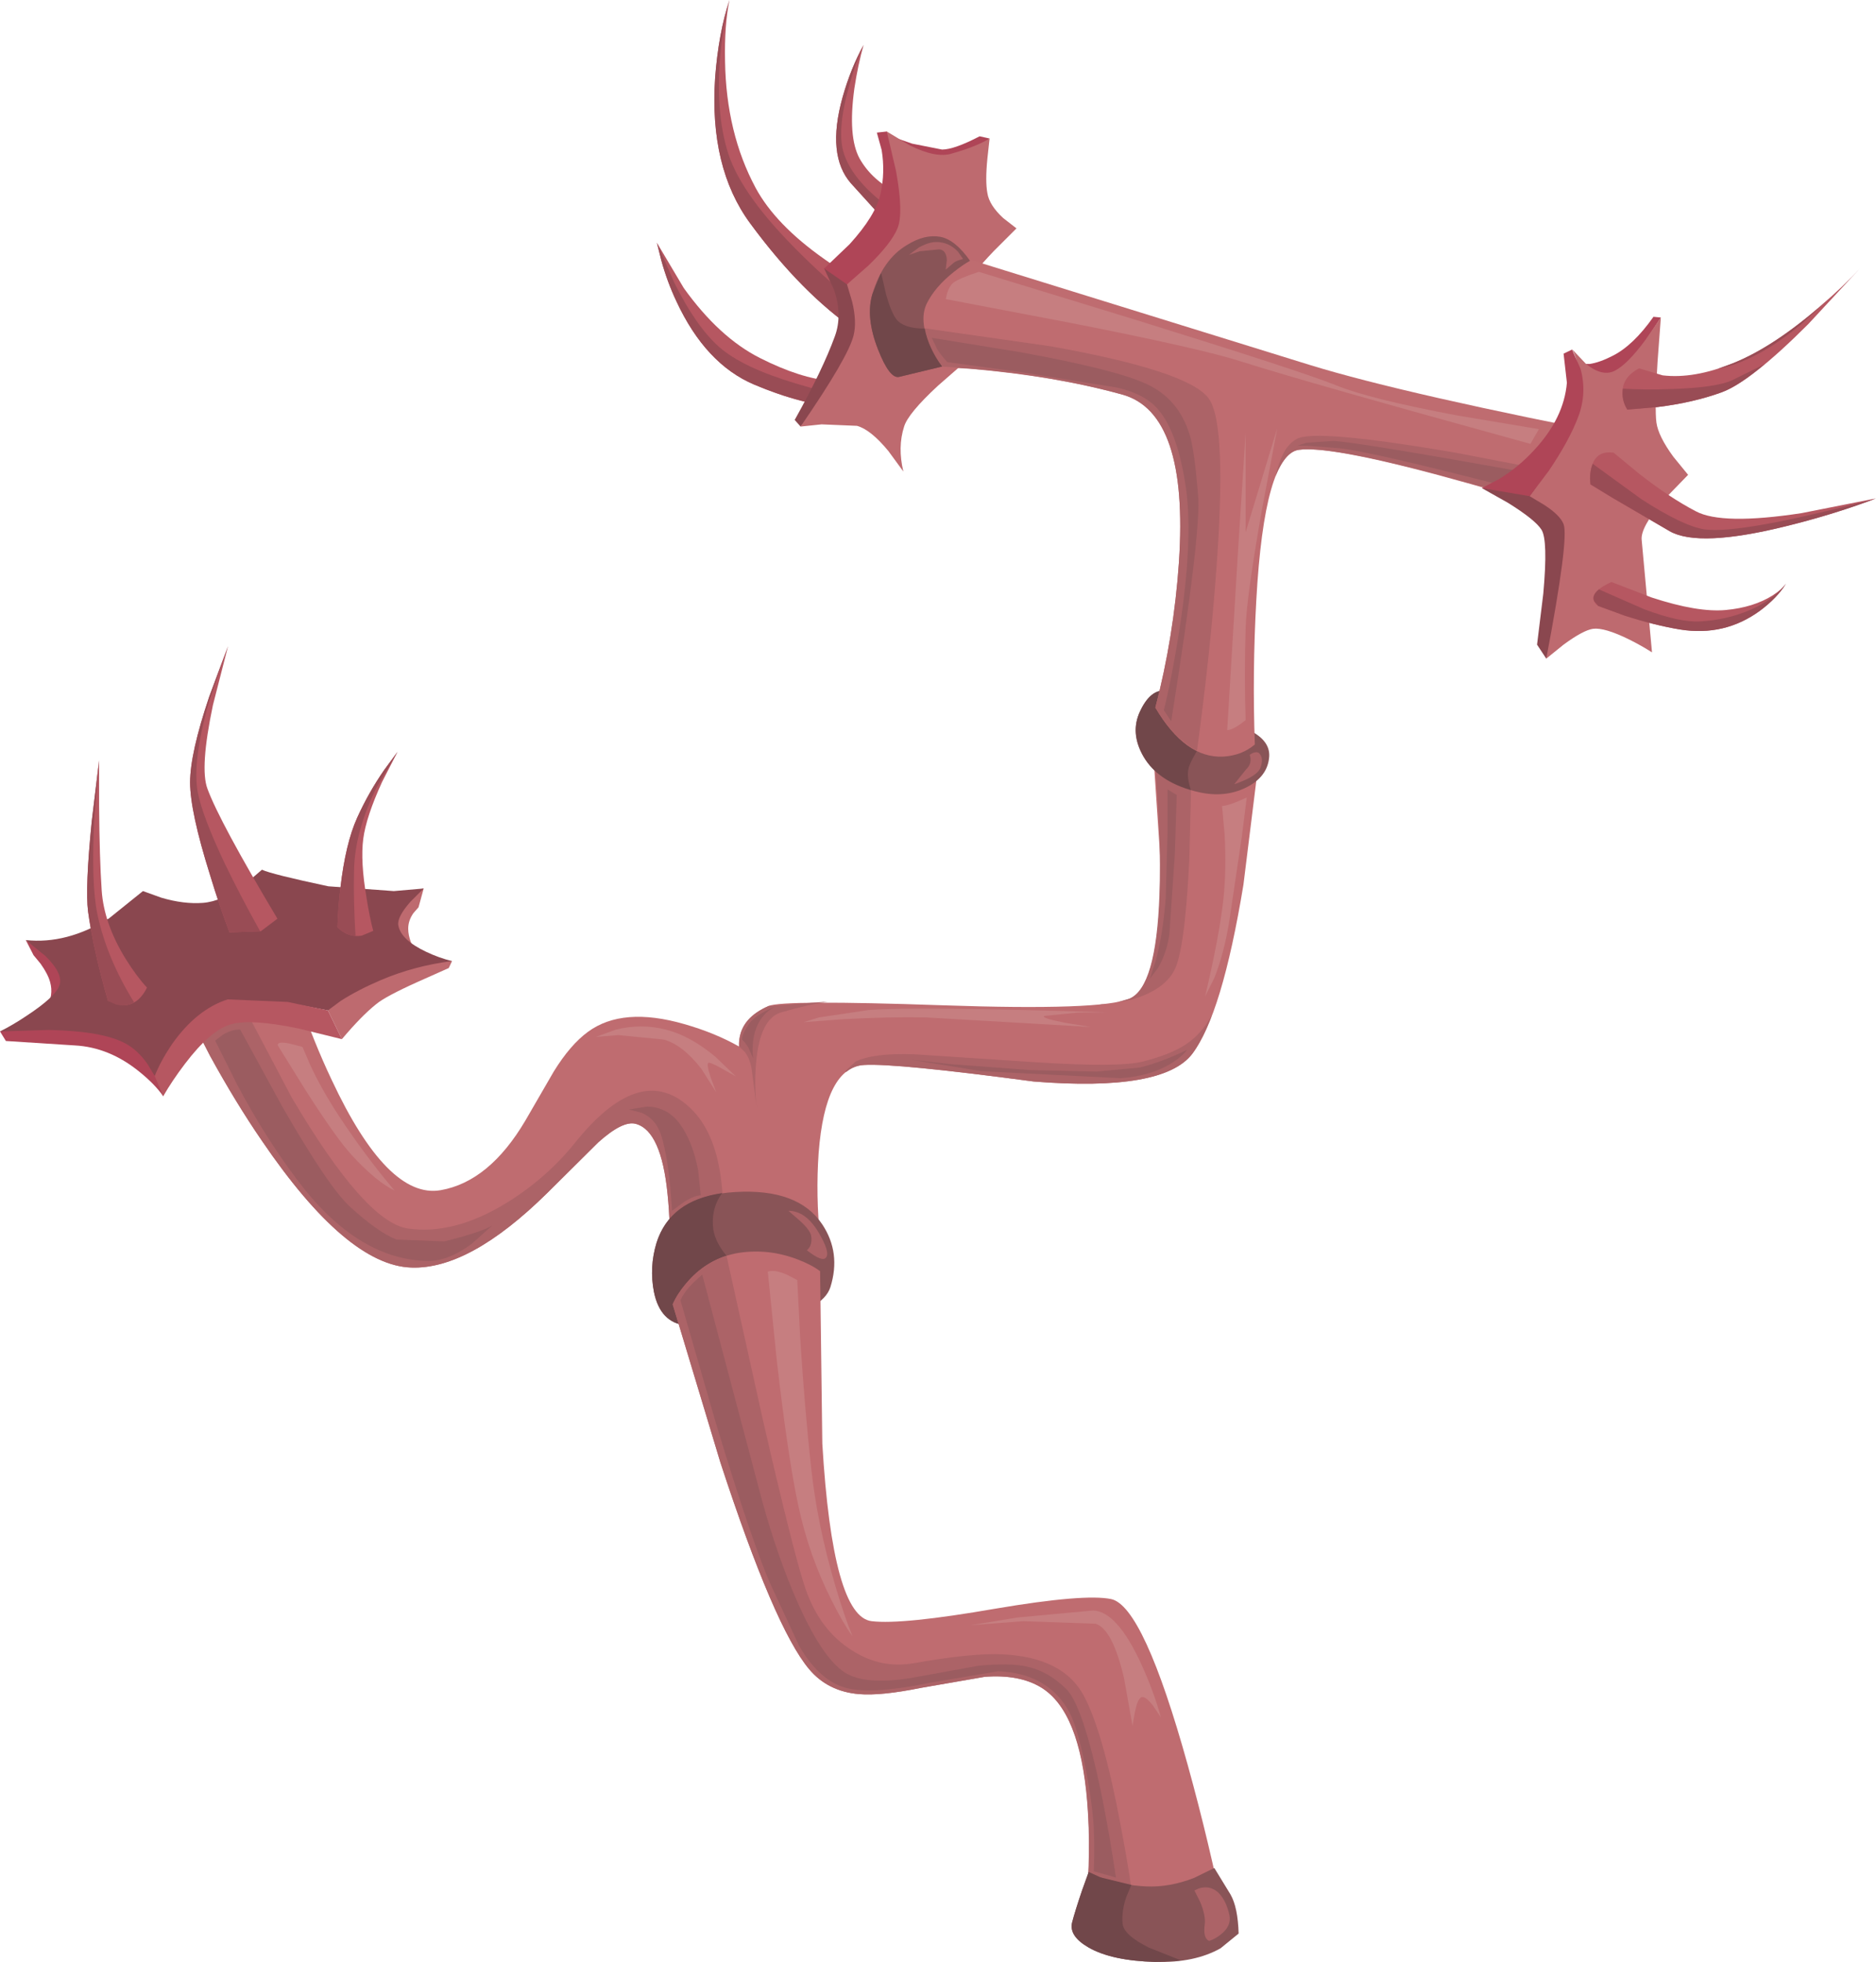 <?xml version="1.0" encoding="UTF-8" standalone="no"?>
<svg xmlns:xlink="http://www.w3.org/1999/xlink" height="266.3px" width="254.6px" xmlns="http://www.w3.org/2000/svg">
  <g transform="matrix(1.0, 0.0, 0.0, 1.0, 0.0, 0.0)">
    <use height="266.3" transform="matrix(1.0, 0.0, 0.0, 1.0, 0.0, 0.0)" width="254.6" xlink:href="#shape0"/>
  </g>
  <defs>
    <g id="shape0" transform="matrix(1.0, 0.0, 0.0, 1.0, 0.0, 0.0)">
      <path d="M162.8 105.05 L169.05 104.85 Q170.3 104.3 170.8 103.55 L168.75 120.1 Q165.85 137.75 161.8 143.05 157.85 148.2 140.3 146.8 121.55 144.3 117.3 144.55 112.0 144.85 111.1 156.5 110.7 162.3 111.3 168.05 110.3 167.2 108.5 166.35 104.85 164.75 100.8 165.05 96.75 165.35 93.35 168.0 91.7 169.3 90.8 170.55 91.05 166.45 90.6 162.1 89.75 153.5 86.3 152.55 84.55 152.05 81.2 155.05 L74.25 161.95 Q63.7 172.35 55.8 172.05 47.05 171.75 35.55 154.85 31.95 149.6 28.5 143.3 L25.8 138.05 Q25.3 136.8 25.5 135.25 25.85 132.1 29.3 130.55 32.75 129.0 36.1 129.35 37.8 129.55 38.8 130.05 L40.45 135.25 Q42.6 141.5 45.0 146.55 52.6 162.8 59.8 161.55 66.4 160.4 71.3 152.1 L75.15 145.45 Q77.4 141.8 79.8 140.05 84.5 136.6 92.85 139.0 97.05 140.2 100.3 142.05 100.2 141.2 100.6 140.05 101.5 137.8 104.3 136.55 106.25 135.7 127.85 136.45 149.5 137.2 153.3 135.55 157.7 133.7 157.45 116.2 L156.3 99.05 157.3 101.5 Q159.05 104.1 162.8 105.05" fill="#bf6c70" fill-rule="evenodd" stroke="none"/>
      <path d="M28.5 143.3 L25.8 138.05 25.6 137.35 30.7 132.1 39.55 148.9 Q49.55 165.9 55.35 166.75 61.6 167.65 68.7 163.3 74.15 159.95 78.05 155.1 86.75 144.25 93.35 150.1 96.7 153.0 97.7 159.0 98.25 162.25 98.05 165.55 95.1 166.45 92.65 168.6 L90.8 170.55 Q91.05 166.45 90.6 162.1 89.75 153.5 86.3 152.55 84.55 152.05 81.2 155.05 L74.25 161.95 Q63.7 172.35 55.8 172.05 47.05 171.75 35.55 154.85 31.95 149.6 28.5 143.3" fill="#ac6367" fill-rule="evenodd" stroke="none"/>
      <path d="M102.05 145.4 Q101.85 143.75 101.05 142.75 L100.3 142.05 100.35 141.05 Q100.7 138.1 104.3 136.55 L112.35 135.95 Q109.7 136.35 106.05 137.4 103.1 138.25 102.6 144.4 102.35 147.5 102.7 150.4 L102.05 145.4" fill="#ac6367" fill-rule="evenodd" stroke="none"/>
      <path d="M155.05 144.1 Q158.85 143.15 160.95 141.75 163.0 140.4 164.45 137.85 163.2 141.15 161.8 143.05 157.85 148.2 140.3 146.8 121.55 144.3 117.3 144.55 115.95 144.6 114.85 145.5 L114.7 145.4 116.1 144.1 Q118.6 142.9 124.05 143.1 L140.8 144.2 Q151.8 144.9 155.05 144.1" fill="#ac6367" fill-rule="evenodd" stroke="none"/>
      <path d="M150.35 136.25 L149.35 136.4 149.35 136.35 150.35 136.25 M156.65 102.75 L161.7 105.1 161.4 116.8 Q160.8 129.05 159.35 131.75 157.9 134.45 153.5 135.7 L151.55 136.05 153.3 135.55 Q156.9 134.0 157.35 121.55 157.65 113.65 156.65 102.75" fill="#ac6367" fill-rule="evenodd" stroke="none"/>
      <path d="M99.8 161.8 Q108.35 161.3 111.6 166.2 114.15 170.05 112.7 174.7 111.7 177.85 104.3 179.25 L93.1 179.9 Q89.6 179.55 88.75 175.35 88.1 172.0 89.1 168.7 91.1 162.3 99.8 161.8" fill="#895457" fill-rule="evenodd" stroke="none"/>
      <path d="M96.75 166.35 Q96.85 168.35 98.6 170.45 L96.95 173.6 93.2 179.9 93.1 179.9 Q89.6 179.55 88.75 175.35 88.1 172.0 89.1 168.7 90.95 162.95 98.0 161.95 96.6 163.85 96.75 166.35" fill="#71474a" fill-rule="evenodd" stroke="none"/>
      <path d="M111.6 195.95 Q113.0 219.45 118.3 220.05 122.45 220.55 135.1 218.35 147.2 216.3 150.8 217.05 155.2 218.0 161.2 239.6 164.2 250.45 166.3 261.05 163.8 262.2 160.2 262.55 152.95 263.3 147.3 259.55 148.05 253.3 147.7 246.35 146.95 232.5 141.3 229.05 138.35 227.25 133.65 227.6 L125.0 229.1 Q119.55 230.2 116.6 229.95 112.35 229.6 109.8 226.55 105.1 220.95 97.75 198.45 L91.3 177.05 Q91.95 175.55 93.35 173.95 96.25 170.7 100.3 170.05 104.35 169.45 108.25 170.95 110.2 171.7 111.3 172.55 L111.6 195.95" fill="#bf6c70" fill-rule="evenodd" stroke="none"/>
      <path d="M91.3 177.05 Q91.8 175.8 93.0 174.35 95.3 171.5 98.6 170.45 L103.55 192.8 Q107.8 211.3 109.35 215.75 111.3 221.3 115.6 224.0 119.55 226.55 124.05 225.75 131.95 224.35 136.05 224.55 144.25 224.95 147.05 230.1 149.75 235.1 152.15 248.1 153.4 254.6 154.05 260.1 L147.35 259.05 Q148.1 251.45 147.55 244.65 146.55 232.25 141.3 229.05 138.35 227.25 133.65 227.6 L125.0 229.1 Q119.55 230.2 116.6 229.95 112.35 229.6 109.8 226.55 105.1 220.95 97.75 198.45 L91.3 177.05" fill="#ac6367" fill-rule="evenodd" stroke="none"/>
      <path d="M164.05 97.3 L169.1 98.9 Q172.4 100.35 172.25 102.7 172.05 105.45 169.1 106.9 166.25 108.3 162.8 107.55 157.3 106.35 155.15 102.65 153.35 99.5 154.7 96.6 156.55 92.6 159.65 94.25 161.35 95.15 164.05 97.3" fill="#895457" fill-rule="evenodd" stroke="none"/>
      <path d="M162.75 96.5 L162.45 101.9 161.9 102.9 Q161.3 104.0 161.25 104.6 161.1 105.6 161.6 107.2 L161.55 107.2 Q156.8 105.8 155.0 102.3 153.45 99.3 154.7 96.6 156.3 93.1 158.75 93.85 159.65 94.1 162.75 96.5" fill="#71474a" fill-rule="evenodd" stroke="none"/>
      <path d="M125.0 27.35 L123.0 33.1 115.5 24.9 Q112.15 21.1 114.35 13.2 115.45 9.3 117.2 6.1 116.45 8.75 115.95 12.0 115.05 18.55 116.65 21.5 118.3 24.45 121.8 26.2 L125.0 27.35" fill="#b65761" fill-rule="evenodd" stroke="none"/>
      <path d="M99.0 0.0 Q98.3 3.4 98.4 8.3 98.55 18.05 102.55 25.5 105.25 30.5 111.85 35.15 115.15 37.5 117.9 38.8 119.25 40.15 118.85 43.25 L118.15 46.05 Q116.3 45.15 113.3 42.7 107.35 37.85 101.8 30.3 96.25 22.75 97.05 10.6 97.5 4.55 99.0 0.0" fill="#b65761" fill-rule="evenodd" stroke="none"/>
      <path d="M91.8 40.9 Q90.55 38.25 89.75 35.35 L89.15 32.95 92.8 39.1 Q97.6 45.8 103.15 48.6 108.7 51.4 112.85 51.7 L115.85 51.45 118.55 55.1 114.4 55.35 Q108.95 55.0 102.35 52.2 95.75 49.4 91.8 40.9" fill="#b65761" fill-rule="evenodd" stroke="none"/>
      <path d="M114.55 20.9 Q115.6 24.05 119.4 27.2 L123.05 29.75 121.05 31.05 115.5 24.9 Q112.15 21.1 114.35 13.2 115.45 9.3 117.2 6.1 116.1 8.55 115.25 11.65 113.5 17.8 114.55 20.9" fill="#994c55" fill-rule="evenodd" stroke="none"/>
      <path d="M98.85 20.9 Q100.75 26.7 108.8 34.6 112.8 38.55 116.45 41.35 L116.15 44.85 Q108.85 39.9 101.8 30.3 96.25 22.75 97.05 10.6 97.5 4.55 99.0 0.0 98.2 2.9 97.8 7.0 97.0 15.1 98.85 20.9" fill="#994c55" fill-rule="evenodd" stroke="none"/>
      <path d="M91.8 40.9 Q90.55 38.25 89.75 35.35 L89.15 32.95 91.5 38.35 Q94.45 44.3 97.6 47.1 100.8 49.9 108.0 52.05 111.6 53.15 114.55 53.65 L112.9 55.2 Q107.9 54.55 102.35 52.2 95.75 49.4 91.8 40.9" fill="#994c55" fill-rule="evenodd" stroke="none"/>
      <path d="M111.85 36.45 Q114.75 35.1 117.15 38.15 119.4 41.0 118.95 44.15 118.65 46.55 113.6 52.45 L108.65 57.9 107.85 57.0 Q111.65 50.2 113.3 45.65 114.35 42.8 113.2 39.35 L111.85 36.45" fill="#8a474f" fill-rule="evenodd" stroke="none"/>
      <path d="M122.3 22.7 Q123.5 27.65 122.3 31.15 121.1 34.6 117.9 36.95 L114.95 38.6 111.85 36.45 115.3 33.15 Q118.85 29.25 119.5 26.3 120.15 23.35 119.65 20.35 L119.0 18.0 120.35 17.85 120.8 18.4 122.3 22.7" fill="#af4557" fill-rule="evenodd" stroke="none"/>
      <path d="M134.3 18.8 L126.8 24.7 121.5 18.7 123.8 19.5 127.85 20.3 Q129.5 20.3 132.95 18.5 L134.3 18.8" fill="#af4557" fill-rule="evenodd" stroke="none"/>
      <path d="M134.3 18.8 L134.0 21.55 Q133.7 24.6 134.0 26.2 134.25 27.85 136.15 29.6 L137.95 31.0 134.85 34.1 Q131.65 37.45 131.25 38.7 130.85 39.95 131.0 44.55 L131.25 48.9 127.3 52.35 Q123.25 56.1 122.7 57.9 121.8 60.7 122.6 64.0 L120.55 61.2 Q118.15 58.3 116.3 57.8 L111.5 57.6 108.65 57.9 Q115.15 48.45 115.85 45.5 116.3 43.65 115.65 40.95 L114.95 38.6 117.85 36.05 Q120.95 33.05 121.8 31.0 122.65 28.95 121.6 23.2 L120.35 17.85 123.5 19.75 Q127.05 21.5 129.15 20.85 132.5 19.9 134.3 18.8" fill="#be6a6f" fill-rule="evenodd" stroke="none"/>
      <path d="M170.5 81.45 Q169.95 91.3 170.3 101.05 168.55 102.55 166.0 102.7 160.85 102.95 156.8 96.05 159.3 86.45 160.0 76.3 161.35 56.05 152.3 53.55 143.25 51.05 131.6 50.05 L121.8 49.55 Q120.8 48.05 120.1 46.05 118.75 42.05 120.3 39.55 121.85 37.05 125.0 35.3 126.55 34.45 127.8 34.05 L177.8 49.55 Q190.8 53.55 221.8 59.55 220.55 60.2 219.25 61.2 216.6 63.2 216.3 65.05 216.0 66.95 216.6 69.2 L217.3 71.05 Q208.95 68.3 199.6 65.7 181.0 60.45 176.3 61.05 171.6 61.7 170.5 81.45" fill="#bf6c70" fill-rule="evenodd" stroke="none"/>
      <path d="M147.75 254.1 L149.8 255.0 Q152.45 255.9 155.55 256.05 158.7 256.2 162.05 254.9 L164.8 253.55 167.0 257.15 Q168.0 258.9 168.1 262.45 L165.65 264.45 Q162.1 266.45 156.8 266.3 150.9 266.15 147.75 264.35 145.05 262.8 145.5 260.95 145.9 259.4 146.85 256.6 L147.75 254.1" fill="#895457" fill-rule="evenodd" stroke="none"/>
      <path d="M164.05 54.1 Q166.6 57.65 165.0 78.3 164.2 88.95 162.45 101.9 159.35 100.35 156.8 96.05 159.3 86.45 160.0 76.3 161.35 56.05 152.3 53.55 139.75 50.1 124.05 49.6 L124.35 44.4 142.55 47.0 Q161.35 50.35 164.05 54.1" fill="#ac6367" fill-rule="evenodd" stroke="none"/>
      <path d="M175.95 59.6 Q178.3 58.15 197.55 61.45 L216.3 65.05 214.95 70.3 Q204.75 67.0 195.1 64.4 180.4 60.5 176.3 61.05 174.5 61.25 173.1 64.65 173.6 62.65 174.1 61.7 174.75 60.3 175.95 59.6" fill="#ac6367" fill-rule="evenodd" stroke="none"/>
      <path d="M176.05 60.5 L177.3 60.1 180.95 59.85 Q184.1 60.0 206.45 64.0 L204.7 66.1 Q185.85 61.25 181.8 60.85 L177.4 60.5 176.05 60.5" fill="#9b5c60" fill-rule="evenodd" stroke="none"/>
      <path d="M0.0 140.0 Q3.1 138.9 6.9 138.15 14.6 136.6 18.4 138.15 22.25 139.7 22.6 144.4 22.75 146.75 22.15 148.8 21.05 147.2 18.95 145.5 14.85 142.15 10.15 141.9 L0.8 141.3 0.0 140.0" fill="#af4557" fill-rule="evenodd" stroke="none"/>
      <path d="M3.5 127.6 Q12.4 133.55 12.3 133.9 12.15 134.3 6.3 136.9 7.3 135.05 6.8 133.3 6.5 132.2 5.5 130.8 L4.55 129.65 3.5 127.6" fill="#af4557" fill-rule="evenodd" stroke="none"/>
      <path d="M46.4 141.05 L44.5 137.15 Q44.55 135.9 44.9 134.55 45.65 131.85 47.3 131.4 L55.3 130.65 61.35 130.45 60.9 131.4 56.75 133.25 Q52.3 135.25 51.05 136.3 49.05 137.9 46.4 141.05" fill="#be6a6f" fill-rule="evenodd" stroke="none"/>
      <path d="M57.5 120.6 L56.8 123.15 56.1 123.95 Q55.4 124.95 55.4 126.05 55.4 127.8 56.9 130.05 L50.3 128.15 Q51.2 126.45 52.55 124.65 55.2 121.05 57.5 120.6" fill="#be6a6f" fill-rule="evenodd" stroke="none"/>
      <path d="M44.55 120.3 L53.45 120.95 57.5 120.6 55.7 122.4 Q53.9 124.45 54.05 125.55 54.35 127.55 57.85 129.2 59.65 130.05 61.35 130.45 56.2 131.1 51.65 133.05 48.6 134.35 46.25 135.85 L44.5 137.15 40.6 136.4 32.4 135.85 Q28.85 136.05 24.55 141.1 22.45 143.6 21.0 146.05 L20.0 144.4 Q18.7 142.55 17.05 141.65 13.95 139.95 6.65 139.8 L0.0 140.0 Q1.8 139.1 3.65 137.85 7.45 135.35 8.05 133.8 8.65 132.2 6.15 129.75 L3.5 127.6 Q9.05 128.2 14.8 124.65 L19.4 120.95 21.9 121.85 Q24.95 122.75 27.55 122.55 30.1 122.35 33.1 120.15 L35.55 118.05 Q36.8 118.65 44.55 120.3" fill="#8a474f" fill-rule="evenodd" stroke="none"/>
      <path d="M44.5 137.15 L46.4 141.05 40.5 139.6 Q34.0 138.25 31.3 139.05 28.55 139.85 25.1 144.4 23.35 146.7 22.15 148.8 L21.0 146.05 Q21.8 144.0 23.4 141.65 26.7 137.0 30.9 135.65 L39.05 136.0 44.5 137.15" fill="#b65761" fill-rule="evenodd" stroke="none"/>
      <path d="M48.45 111.05 Q50.0 107.6 52.15 104.5 L53.95 102.05 51.85 106.15 Q49.7 110.85 49.3 113.85 48.9 116.9 49.75 121.9 50.15 124.45 50.65 126.35 L49.1 127.0 Q47.25 127.3 45.8 125.85 45.85 123.55 46.2 120.5 46.9 114.5 48.45 111.05" fill="#b65761" fill-rule="evenodd" stroke="none"/>
      <path d="M28.9 95.7 Q27.1 104.25 28.15 107.05 29.8 111.55 37.65 124.7 L35.4 126.4 31.15 126.55 Q29.8 123.05 28.5 118.75 25.8 110.15 25.8 106.2 25.8 102.25 28.4 94.55 L30.95 87.7 28.9 95.7" fill="#b65761" fill-rule="evenodd" stroke="none"/>
      <path d="M13.45 103.2 L13.45 109.35 Q13.5 116.4 13.8 120.85 14.1 125.35 17.05 130.15 18.55 132.55 19.95 134.05 18.7 136.55 16.55 136.45 L14.65 135.85 Q12.65 128.85 11.95 123.7 11.55 120.5 12.45 111.5 L13.45 103.2" fill="#b65761" fill-rule="evenodd" stroke="none"/>
      <path d="M48.05 118.1 Q47.95 122.25 48.25 127.05 46.9 126.95 45.8 125.85 45.85 123.55 46.2 120.5 46.9 114.5 48.45 111.05 50.0 107.6 52.15 104.5 L53.95 102.05 51.05 107.0 Q48.15 112.95 48.05 118.1" fill="#994c55" fill-rule="evenodd" stroke="none"/>
      <path d="M30.95 87.7 L28.4 95.15 Q26.05 103.4 26.85 107.6 27.5 110.85 30.5 117.2 32.65 121.65 35.3 126.4 L31.15 126.55 Q29.8 123.05 28.5 118.75 25.8 110.15 25.8 106.2 25.8 102.25 28.4 94.55 L30.95 87.7" fill="#994c55" fill-rule="evenodd" stroke="none"/>
      <path d="M13.45 103.2 L12.8 111.05 Q12.35 119.8 13.2 124.0 14.45 130.0 18.2 136.05 17.1 136.7 15.75 136.35 L14.65 135.85 Q12.65 128.85 11.95 123.7 11.55 120.5 12.45 111.5 L13.45 103.2" fill="#994c55" fill-rule="evenodd" stroke="none"/>
      <path d="M126.15 46.75 Q126.9 48.5 127.85 49.75 L122.05 51.15 Q120.75 51.5 119.15 47.4 117.45 43.05 118.4 39.9 119.8 35.2 123.1 33.25 125.5 31.75 127.65 32.15 129.65 32.55 131.65 35.4 130.65 35.95 129.4 36.95 126.9 38.95 125.8 41.15 124.7 43.35 126.15 46.75" fill="#895457" fill-rule="evenodd" stroke="none"/>
      <path d="M214.7 49.4 L215.75 49.4 Q217.1 49.2 218.85 48.3 221.65 46.9 224.4 43.0 L225.4 43.1 218.3 54.0 214.7 49.4" fill="#af4557" fill-rule="evenodd" stroke="none"/>
      <path d="M206.85 65.4 L209.9 66.85 Q213.25 68.85 214.6 71.45 215.95 74.05 213.05 82.0 L209.85 89.4 208.6 87.5 209.45 80.55 Q210.1 73.3 209.2 71.9 208.35 70.55 204.65 68.25 L201.1 66.25 206.85 65.4" fill="#8a474f" fill-rule="evenodd" stroke="none"/>
      <path d="M224.95 49.15 Q224.55 55.55 224.8 57.35 225.05 59.2 227.1 62.0 L229.1 64.45 225.8 67.85 Q222.6 71.6 222.8 73.3 L224.2 88.55 Q222.8 87.65 221.1 86.8 217.75 85.15 216.2 85.35 214.85 85.55 212.2 87.5 L209.85 89.4 Q212.95 73.1 212.2 71.15 211.75 69.95 209.6 68.55 L207.6 67.35 Q210.0 64.1 211.9 59.95 215.75 51.7 213.35 47.4 L215.25 49.4 Q217.5 51.2 219.2 50.3 220.9 49.4 223.3 46.15 L225.4 43.1 224.95 49.15" fill="#be6a6f" fill-rule="evenodd" stroke="none"/>
      <path d="M212.2 48.0 L213.35 47.45 214.5 50.05 Q215.4 53.35 214.2 56.55 213.0 59.75 210.2 63.9 L207.6 67.35 201.1 66.25 203.4 65.05 Q206.1 63.4 208.2 61.1 212.25 56.75 212.65 51.95 L212.2 48.0" fill="#af4557" fill-rule="evenodd" stroke="none"/>
      <path d="M245.4 44.0 Q237.55 51.85 233.65 53.25 229.8 54.65 224.95 55.25 L220.85 55.6 Q220.3 54.7 220.2 53.55 220.05 51.25 222.45 50.0 L225.65 50.95 Q229.9 51.45 235.2 49.3 240.5 47.2 247.0 41.6 250.25 38.8 252.45 36.4 L245.4 44.0" fill="#b65761" fill-rule="evenodd" stroke="none"/>
      <path d="M243.05 71.25 Q230.65 74.4 226.6 72.1 L218.8 67.55 215.85 65.75 Q215.7 64.55 216.0 63.4 216.6 61.1 219.0 61.45 L222.45 64.3 Q226.6 67.55 230.15 69.4 233.7 71.3 244.5 69.65 L254.6 67.65 Q249.25 69.7 243.05 71.25" fill="#b65761" fill-rule="evenodd" stroke="none"/>
      <path d="M218.7 79.0 L224.15 81.1 Q230.4 83.15 234.2 82.8 238.0 82.45 240.6 80.8 241.9 79.95 242.4 79.2 241.2 81.15 238.85 82.9 234.05 86.4 228.05 85.45 224.65 84.9 220.45 83.55 L216.9 82.25 Q216.35 81.9 216.25 81.3 216.15 80.15 218.7 79.0" fill="#b65761" fill-rule="evenodd" stroke="none"/>
      <path d="M220.25 52.75 Q223.2 52.95 227.0 52.8 232.95 52.6 235.1 51.6 L239.45 49.45 Q235.95 52.4 233.65 53.25 229.8 54.65 224.95 55.25 L220.85 55.6 Q220.0 54.25 220.25 52.75" fill="#994c55" fill-rule="evenodd" stroke="none"/>
      <path d="M248.75 40.05 L244.35 44.1 Q238.25 49.1 233.15 50.05 L235.2 49.3 Q241.4 46.8 248.75 40.05" fill="#994c55" fill-rule="evenodd" stroke="none"/>
      <path d="M242.3 71.45 Q230.55 74.35 226.6 72.1 L218.8 67.55 215.85 65.75 Q215.65 64.2 216.15 62.95 L222.75 67.75 Q228.4 71.4 231.3 71.85 236.15 72.55 254.5 67.7 248.6 69.9 242.3 71.45" fill="#994c55" fill-rule="evenodd" stroke="none"/>
      <path d="M216.35 81.6 Q216.0 80.8 217.0 80.0 L223.15 82.7 Q227.95 84.5 230.7 84.35 234.35 84.15 237.5 82.8 240.5 81.5 242.15 79.5 L242.4 79.2 Q241.2 81.15 238.85 82.9 234.05 86.4 228.05 85.45 224.65 84.9 220.45 83.55 L216.9 82.25 216.35 81.6" fill="#994c55" fill-rule="evenodd" stroke="none"/>
      <path d="M32.6 139.75 L38.25 150.1 Q44.5 161.0 47.45 163.75 51.2 167.2 53.8 168.25 L60.3 168.5 Q65.3 167.25 66.8 166.35 L64.0 168.85 Q60.65 171.3 57.8 171.15 48.35 170.85 40.3 160.1 36.0 154.4 32.2 147.25 L29.2 141.25 30.25 140.45 Q31.5 139.7 32.6 139.75" fill="#9b5c60" fill-rule="evenodd" stroke="none"/>
      <path d="M92.3 152.6 Q94.0 154.95 94.75 158.85 L95.1 162.25 Q94.05 162.3 92.55 163.35 L91.2 164.35 Q90.8 157.35 89.7 154.0 89.0 151.9 87.1 151.05 L85.35 150.6 87.8 150.2 Q90.6 150.25 92.3 152.6" fill="#9b5c60" fill-rule="evenodd" stroke="none"/>
      <path d="M92.35 176.5 Q92.8 175.4 94.1 174.1 L95.3 173.0 103.35 203.4 Q105.55 211.5 108.4 217.85 111.9 225.6 115.05 227.25 117.85 228.7 123.7 227.75 L132.8 226.1 Q137.05 225.7 139.3 226.2 142.2 226.8 144.7 229.25 146.95 231.45 149.45 243.35 150.65 249.35 151.45 254.85 L148.45 254.0 Q148.6 249.5 148.35 246.9 148.05 243.55 147.25 239.65 146.15 234.0 144.85 231.9 141.9 227.1 135.45 226.85 L126.25 228.4 Q119.05 229.9 115.45 229.25 111.45 228.55 108.45 223.4 L104.95 215.85 Q102.5 210.8 97.15 193.15 L92.35 176.5" fill="#9b5c60" fill-rule="evenodd" stroke="none"/>
      <path d="M101.05 141.45 L100.7 141.1 Q100.7 140.35 101.7 138.9 102.35 138.05 103.85 137.25 L105.2 136.6 104.3 137.2 Q103.3 138.05 102.8 139.15 101.95 141.0 102.2 143.65 L101.55 142.15 101.05 141.45" fill="#9b5c60" fill-rule="evenodd" stroke="none"/>
      <path d="M139.85 145.25 L148.85 145.45 154.7 144.9 Q157.7 144.15 161.1 142.5 160.5 143.35 159.1 144.25 156.25 146.05 152.1 146.35 L133.2 145.4 123.7 143.85 129.1 144.45 139.85 145.25" fill="#9b5c60" fill-rule="evenodd" stroke="none"/>
      <path d="M158.2 122.0 L158.45 113.0 158.45 107.15 159.7 107.9 159.45 115.8 158.7 126.85 Q158.3 129.45 157.15 131.4 L156.05 132.85 156.85 130.4 Q157.8 126.95 158.2 122.0" fill="#9b5c60" fill-rule="evenodd" stroke="none"/>
      <path d="M138.45 47.8 Q151.35 50.15 155.55 52.1 159.95 54.1 161.45 59.0 162.1 61.05 162.6 67.25 163.05 72.15 158.95 97.9 L157.95 96.4 Q159.1 91.7 160.05 85.55 161.95 73.3 160.95 66.25 159.85 58.65 157.15 55.55 155.35 53.45 151.55 52.6 L138.5 50.5 128.55 49.15 Q127.2 47.6 127.05 47.1 L126.45 45.85 138.45 47.8" fill="#9b5c60" fill-rule="evenodd" stroke="none"/>
      <path d="M104.2 172.6 Q105.15 172.3 106.75 173.0 L108.2 173.75 108.6 181.65 Q109.2 191.1 110.05 198.9 110.85 206.7 113.35 215.2 114.6 219.45 115.7 222.1 114.45 220.4 112.9 217.3 109.8 211.2 108.35 204.4 106.9 197.65 105.4 184.45 L104.2 172.6" fill="#c67e80" fill-rule="evenodd" stroke="none"/>
      <path d="M131.7 220.6 L138.1 219.55 148.35 218.6 Q151.6 218.7 154.9 225.9 156.55 229.5 157.55 233.1 L156.5 231.55 Q155.4 230.1 154.85 230.4 154.35 230.7 154.0 232.5 L153.7 234.25 152.55 227.8 Q151.0 221.15 148.7 220.4 L138.85 220.05 131.7 220.6" fill="#c67e80" fill-rule="evenodd" stroke="none"/>
      <path d="M83.9 140.5 L80.85 140.75 83.6 139.75 Q87.05 138.9 90.35 139.75 93.7 140.6 97.1 143.45 L99.85 146.1 98.25 145.2 Q96.6 144.25 96.2 144.25 95.8 144.25 96.45 146.25 L97.2 148.25 95.2 145.1 Q92.65 141.8 90.05 141.1 L83.9 140.5" fill="#c67e80" fill-rule="evenodd" stroke="none"/>
      <path d="M41.05 142.1 L42.1 144.55 Q43.55 147.7 45.85 151.25 49.55 156.9 53.55 161.6 51.05 160.4 47.7 156.75 45.6 154.45 41.45 147.95 L37.7 141.9 Q37.6 141.3 39.3 141.65 L41.05 142.1" fill="#c67e80" fill-rule="evenodd" stroke="none"/>
      <path d="M125.7 138.1 Q120.6 138.0 114.3 138.35 L109.05 138.75 111.15 138.1 117.85 137.1 Q124.05 136.6 150.2 137.4 L146.2 137.45 141.7 137.9 Q141.3 138.2 144.65 138.85 L148.05 139.4 125.7 138.1" fill="#c67e80" fill-rule="evenodd" stroke="none"/>
      <path d="M165.85 109.4 Q166.7 109.4 169.2 108.25 L168.55 113.45 166.85 124.9 Q166.15 129.35 164.8 132.75 L163.55 135.25 Q165.5 127.0 166.05 121.9 166.45 117.95 166.2 113.3 L165.85 109.4" fill="#c67e80" fill-rule="evenodd" stroke="none"/>
      <path d="M169.05 97.75 Q167.35 99.1 166.55 99.1 L168.05 74.25 169.05 58.75 169.05 72.25 173.35 58.1 171.25 69.25 Q169.15 81.2 169.05 85.25 168.85 91.75 169.05 97.75" fill="#c67e80" fill-rule="evenodd" stroke="none"/>
      <path d="M181.2 52.25 Q185.8 54.15 197.8 56.4 L208.85 58.25 207.7 60.25 Q177.35 51.9 168.55 49.1 163.0 47.3 145.15 43.8 L128.35 40.6 128.55 39.75 Q128.85 38.85 129.35 38.4 130.2 37.75 132.85 36.9 L154.25 43.45 Q176.6 50.4 181.2 52.25" fill="#c67e80" fill-rule="evenodd" stroke="none"/>
      <path d="M121.95 43.65 Q123.05 44.6 125.5 44.6 126.0 47.3 127.85 49.75 L122.05 51.15 Q120.75 51.5 119.15 47.4 117.45 43.05 118.4 39.9 L119.5 37.2 119.6 37.1 120.25 39.95 Q121.1 42.95 121.95 43.65" fill="#71474a" fill-rule="evenodd" stroke="none"/>
      <path d="M123.35 34.6 L124.7 33.6 Q126.35 32.65 127.7 32.9 129.0 33.1 130.0 34.15 L130.7 35.15 Q129.75 35.4 129.45 35.65 L128.35 36.6 128.5 35.25 Q128.4 33.9 127.45 33.85 L124.85 34.1 123.35 34.6" fill="#ac6367" fill-rule="evenodd" stroke="none"/>
      <path d="M169.6 102.45 Q170.65 101.75 171.05 102.45 171.45 103.05 171.1 104.1 170.75 105.35 167.5 106.45 L169.1 104.45 Q170.0 103.6 169.6 102.45" fill="#ac6367" fill-rule="evenodd" stroke="none"/>
      <path d="M107.0 164.35 Q109.35 164.35 111.1 167.3 112.7 170.0 112.1 170.7 111.6 171.35 109.5 169.7 110.25 169.1 110.1 167.85 110.05 167.05 108.5 165.65 L107.0 164.35" fill="#ac6367" fill-rule="evenodd" stroke="none"/>
      <path d="M153.55 255.85 L153.5 255.95 152.85 257.5 Q152.2 259.4 152.35 261.1 152.5 262.65 155.9 264.35 L160.3 266.1 156.8 266.3 Q150.9 266.15 147.75 264.35 145.05 262.8 145.5 260.95 145.9 259.4 146.85 256.6 L147.75 254.1 149.25 254.8 153.55 255.85" fill="#71474a" fill-rule="evenodd" stroke="none"/>
      <path d="M162.1 256.6 Q163.9 255.65 165.3 256.85 166.4 257.9 166.85 259.95 167.15 261.45 165.65 262.6 164.9 263.2 164.1 263.45 163.25 263.1 163.5 261.2 163.65 260.05 162.9 258.2 L162.1 256.6" fill="#ac6367" fill-rule="evenodd" stroke="none"/>
    </g>
  </defs>
</svg>

